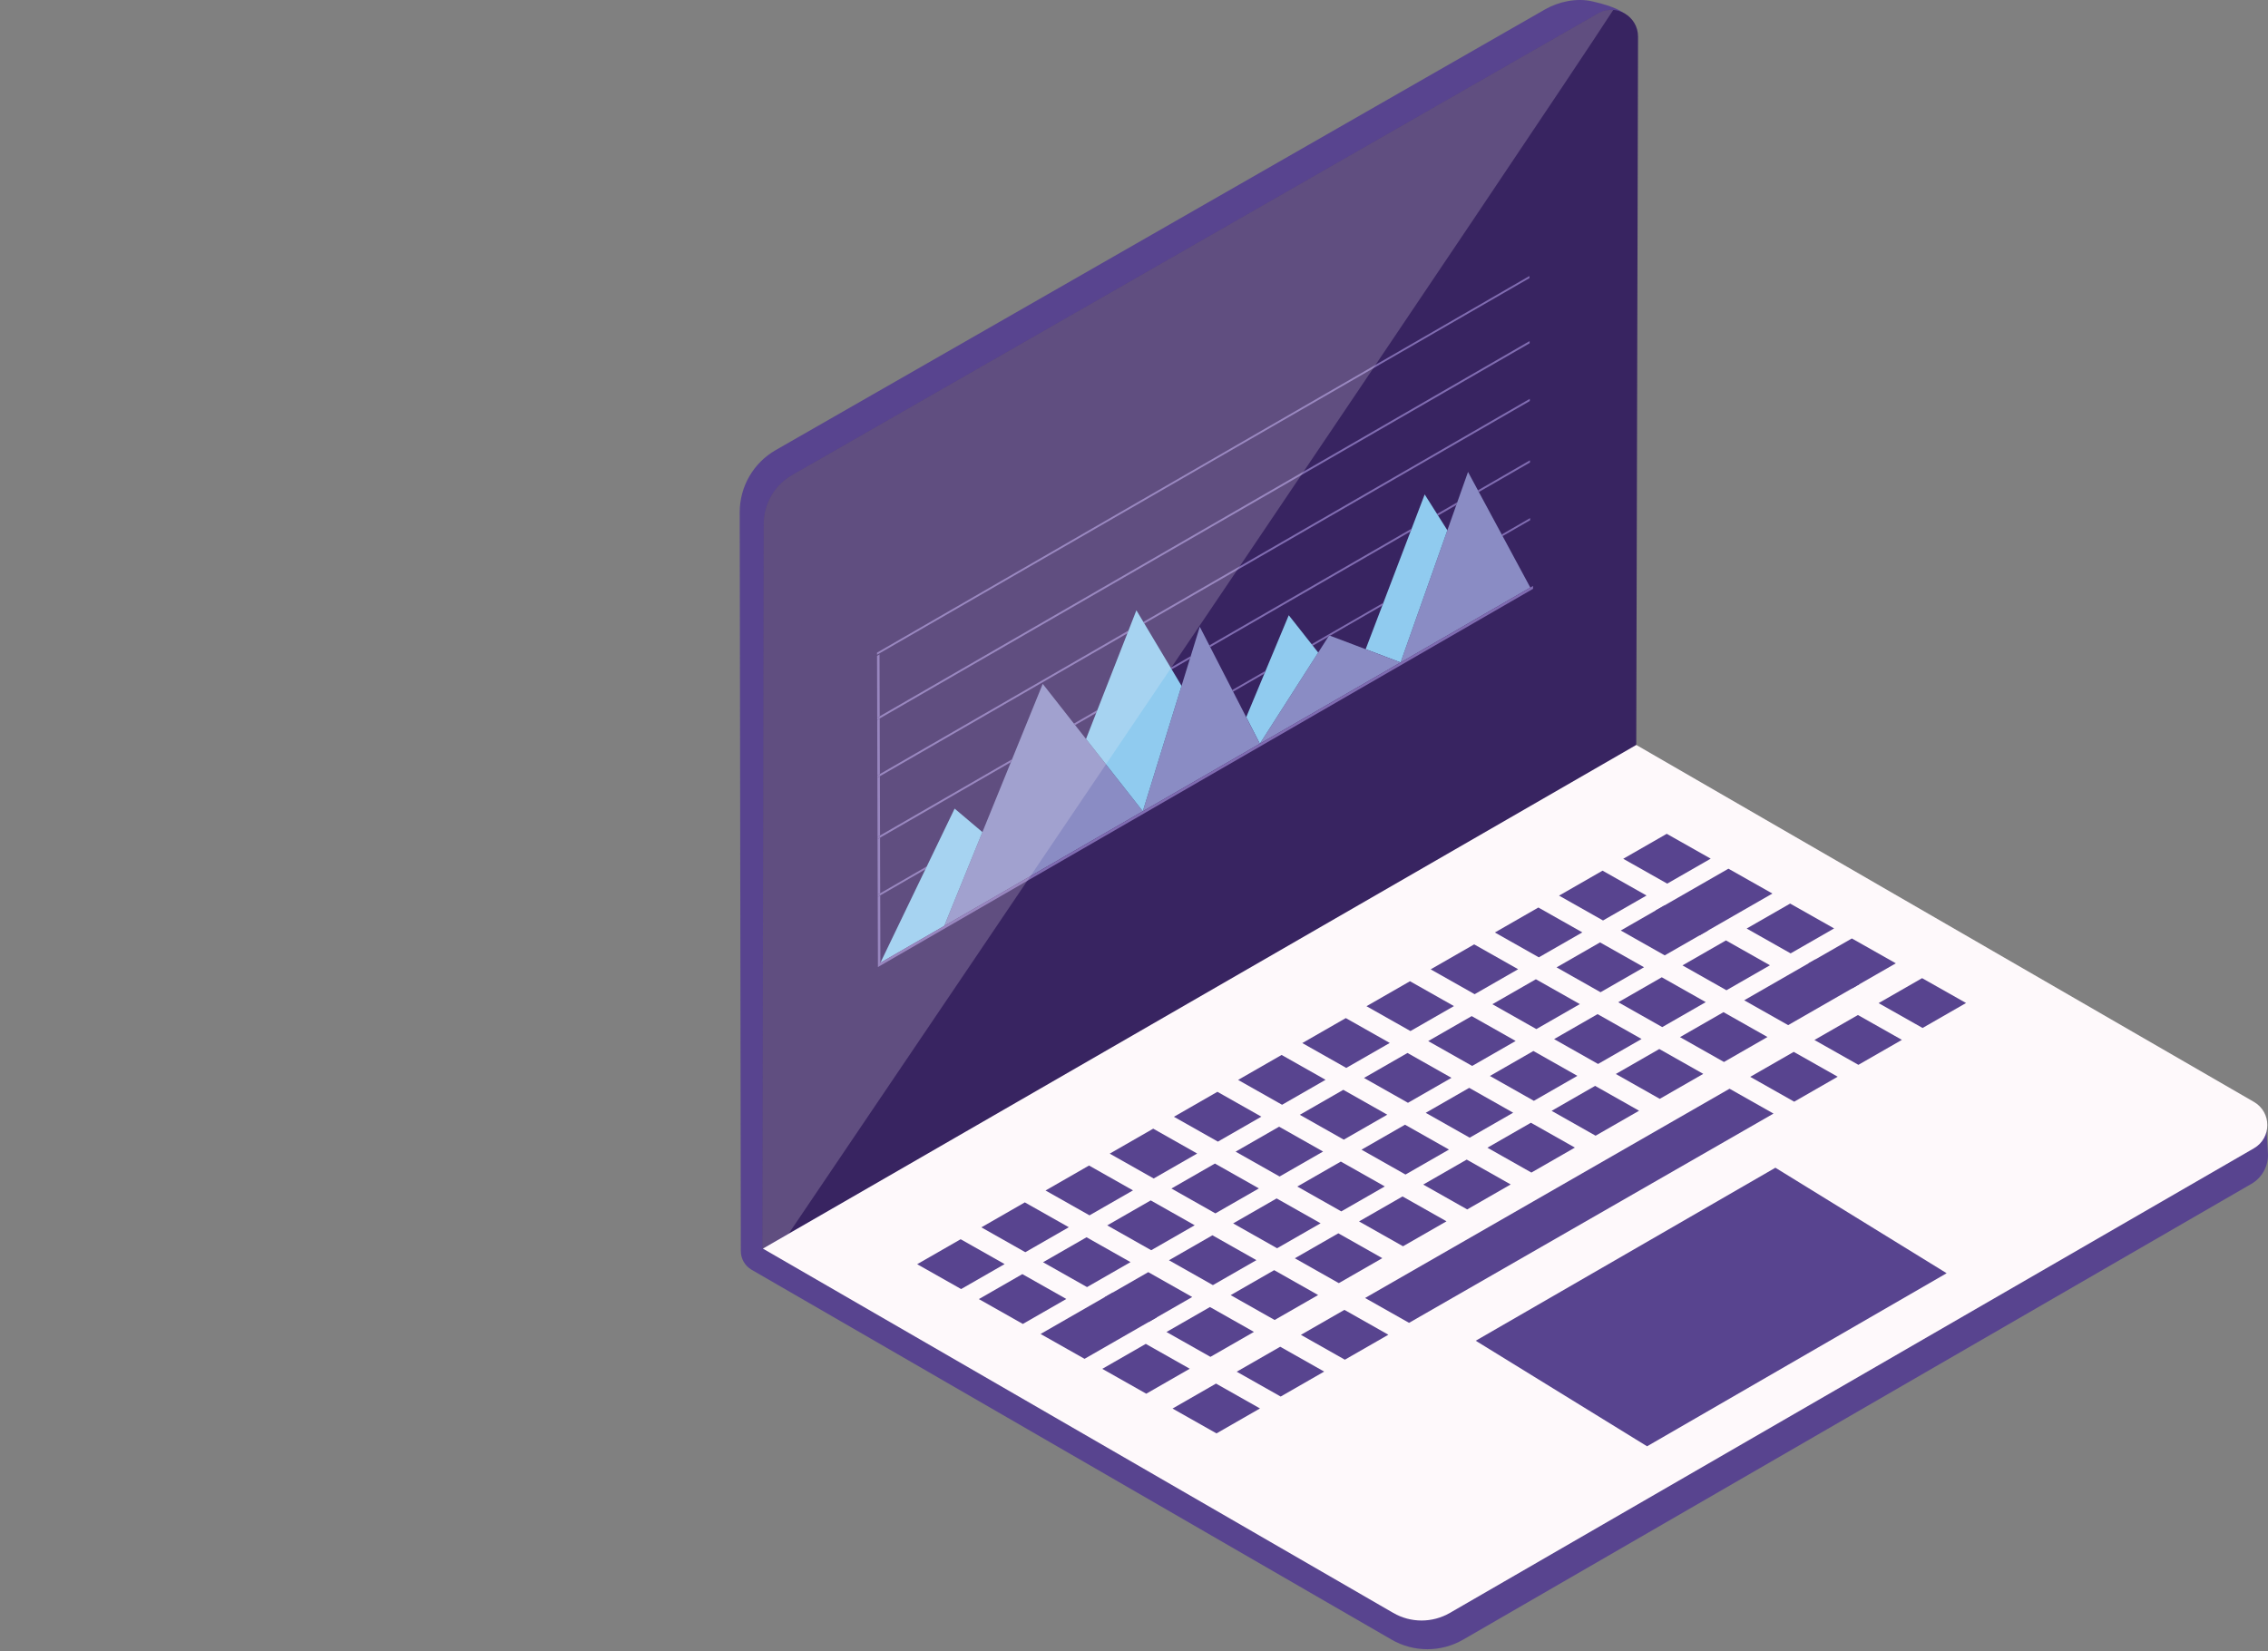 <?xml version="1.0" encoding="utf-8"?>
<!-- Generator: Adobe Illustrator 16.0.0, SVG Export Plug-In . SVG Version: 6.00 Build 0)  -->
<!DOCTYPE svg PUBLIC "-//W3C//DTD SVG 1.1//EN" "http://www.w3.org/Graphics/SVG/1.1/DTD/svg11.dtd">
<svg version="1.1" id="Layer_1" xmlns="http://www.w3.org/2000/svg" xmlns:xlink="http://www.w3.org/1999/xlink" x="0px" y="0px"
	 width="320px" height="233px" viewBox="0 0 320 233" enable-background="new 0 0 320 233" xml:space="preserve">
<rect x="0" y="0" width="320" height="233" fill="#808080" stroke="none"/>
<g>
	<g>
		<g>
			<path fill="#58448F" d="M109.447,63.508L217.979,1.335c1.949-1.117,4.48-1.65,6.672-1.145c3.074,0.709,5.959,1.677,5.953,4.369
				l0.164,100.879l-9.549,5.641c3.125,1.521,98.395,47.891,98.551,48.005l0.23,3.892c0,1.68-0.889,3.228-2.342,4.069
				c-16.217,9.393-111.214,64.31-111.214,64.31c-3.126,1.807-6.978,1.807-10.103,0l-90.292-52.188
				c-0.941-0.544-1.522-1.549-1.524-2.637L104.37,72.242C104.379,68.632,106.314,65.302,109.447,63.508z"/>
			<g>
				<path fill="#382461" d="M107.568,176.188l123.295-70.349l0.254-100.657c0.008-2.908-3.135-4.734-5.658-3.289L111.762,67.026
					c-2.476,1.418-4.005,4.05-4.012,6.902L107.568,176.188z"/>
				<polygon fill="#382461" points="226.043,7.738 113.168,72.527 112.933,167.288 226.043,102.357 				"/>
			</g>
			<g>
				<path fill="#FEF9FB" d="M107.638,176.18l123.229-71.067l87.15,50.369c2.516,1.455,2.516,5.089,0,6.543l-113.451,65.562
					c-2.47,1.428-5.514,1.428-7.984,0L107.638,176.18z"/>
			</g>
			<g>
				<g>
					<path fill="#58448F" d="M141.745,178.366c-2.454,1.409-3.681,2.114-6.135,3.523c-2.481-1.403-3.722-2.104-6.203-3.507
						c2.455-1.409,3.681-2.114,6.136-3.523C138.023,176.262,139.264,176.964,141.745,178.366z"/>
					<path fill="#58448F" d="M150.801,173.166c-2.454,1.409-3.681,2.113-6.135,3.523c-2.481-1.403-3.722-2.104-6.203-3.507
						c2.454-1.409,3.681-2.114,6.135-3.523C147.079,171.062,148.32,171.763,150.801,173.166z"/>
					<path fill="#58448F" d="M159.857,167.965c-2.454,1.409-3.681,2.114-6.136,3.523c-2.481-1.402-3.722-2.104-6.203-3.506
						c2.455-1.409,3.682-2.114,6.136-3.523C156.136,165.861,157.376,166.563,159.857,167.965z"/>
					<path fill="#58448F" d="M168.914,162.765c-2.454,1.409-3.682,2.114-6.136,3.523c-2.481-1.402-3.722-2.104-6.203-3.507
						c2.455-1.409,3.682-2.114,6.136-3.523C165.192,160.66,166.434,161.361,168.914,162.765z"/>
					<path fill="#58448F" d="M177.971,157.563c-2.453,1.409-3.682,2.114-6.135,3.523c-2.482-1.402-3.723-2.104-6.203-3.506
						c2.453-1.41,3.682-2.114,6.135-3.524C174.25,155.46,175.49,156.161,177.971,157.563z"/>
					<path fill="#58448F" d="M187.028,152.362c-2.454,1.41-3.682,2.114-6.136,3.523c-2.481-1.402-3.723-2.104-6.203-3.506
						c2.454-1.409,3.682-2.114,6.137-3.523C183.307,150.259,184.547,150.96,187.028,152.362z"/>
					<path fill="#58448F" d="M196.086,147.162c-2.455,1.409-3.682,2.114-6.137,3.523c-2.48-1.403-3.722-2.104-6.203-3.507
						c2.455-1.409,3.682-2.114,6.137-3.523C192.363,145.058,193.604,145.759,196.086,147.162z"/>
					<path fill="#58448F" d="M205.143,141.961c-2.455,1.409-3.682,2.114-6.137,3.523c-2.48-1.402-3.721-2.104-6.203-3.506
						c2.455-1.41,3.682-2.114,6.137-3.524C201.42,139.857,202.661,140.559,205.143,141.961z"/>
					<path fill="#58448F" d="M214.199,136.76c-2.454,1.41-3.682,2.114-6.136,3.523c-2.481-1.402-3.722-2.104-6.203-3.506
						c2.454-1.41,3.682-2.114,6.136-3.523C210.478,134.656,211.719,135.357,214.199,136.76z"/>
					<path fill="#58448F" d="M223.256,131.56c-2.455,1.409-3.682,2.114-6.137,3.523c-2.48-1.402-3.721-2.104-6.202-3.507
						c2.454-1.409,3.681-2.113,6.136-3.523C219.533,129.456,220.775,130.157,223.256,131.56z"/>
					<path fill="#58448F" d="M232.313,126.359c-2.455,1.408-3.682,2.113-6.137,3.522c-2.48-1.402-3.721-2.104-6.203-3.506
						c2.455-1.409,3.682-2.114,6.137-3.523C228.59,124.255,229.832,124.957,232.313,126.359z"/>
					<path fill="#58448F" d="M241.369,121.158c-2.455,1.41-3.682,2.114-6.137,3.523c-2.48-1.402-3.721-2.104-6.203-3.506
						c2.455-1.41,3.682-2.114,6.137-3.523C237.646,119.055,238.887,119.756,241.369,121.158z"/>
					<path fill="#58448F" d="M150.452,183.288c-2.455,1.409-3.682,2.114-6.136,3.523c-2.481-1.403-3.722-2.104-6.204-3.507
						c2.454-1.409,3.681-2.114,6.136-3.523C146.729,181.184,147.97,181.886,150.452,183.288z"/>
					<path fill="#58448F" d="M159.508,178.088c-2.455,1.409-3.682,2.113-6.136,3.523c-2.481-1.403-3.722-2.104-6.204-3.507
						c2.454-1.41,3.682-2.114,6.136-3.523C155.785,175.983,157.026,176.685,159.508,178.088z"/>
					<path fill="#58448F" d="M168.564,172.887c-2.455,1.41-3.682,2.114-6.136,3.523c-2.481-1.402-3.723-2.104-6.204-3.507
						c2.454-1.409,3.681-2.114,6.136-3.523C164.842,170.783,166.082,171.484,168.564,172.887z"/>
					<path fill="#58448F" d="M177.621,167.687c-2.454,1.409-3.682,2.114-6.136,3.523c-2.481-1.403-3.723-2.104-6.204-3.507
						c2.455-1.409,3.682-2.114,6.137-3.523C173.898,165.582,175.14,166.283,177.621,167.687z"/>
					<path fill="#58448F" d="M186.678,162.485c-2.454,1.409-3.682,2.114-6.136,3.523c-2.481-1.402-3.722-2.104-6.204-3.507
						c2.455-1.409,3.682-2.114,6.137-3.523C182.956,160.381,184.197,161.083,186.678,162.485z"/>
					<path fill="#58448F" d="M195.735,157.284c-2.454,1.41-3.682,2.114-6.136,3.523c-2.482-1.402-3.723-2.104-6.204-3.506
						c2.454-1.41,3.682-2.114,6.136-3.524C192.014,155.181,193.254,155.882,195.735,157.284z"/>
					<path fill="#58448F" d="M204.792,152.084c-2.454,1.409-3.682,2.114-6.136,3.523c-2.481-1.403-3.723-2.104-6.204-3.507
						c2.454-1.41,3.683-2.114,6.136-3.523C201.07,149.979,202.311,150.681,204.792,152.084z"/>
					<path fill="#58448F" d="M213.85,146.883c-2.455,1.409-3.682,2.114-6.137,3.523c-2.481-1.402-3.723-2.104-6.203-3.507
						c2.454-1.409,3.682-2.114,6.136-3.523C210.127,144.778,211.367,145.48,213.85,146.883z"/>
					<path fill="#58448F" d="M222.906,141.682c-2.455,1.41-3.682,2.114-6.137,3.523c-2.48-1.402-3.722-2.104-6.203-3.507
						c2.455-1.409,3.682-2.113,6.137-3.523C219.184,139.578,220.424,140.279,222.906,141.682z"/>
					<path fill="#58448F" d="M231.963,136.481c-2.455,1.409-3.682,2.114-6.137,3.523c-2.48-1.403-3.723-2.104-6.203-3.507
						c2.455-1.409,3.682-2.114,6.135-3.523C228.24,134.377,229.48,135.078,231.963,136.481z"/>
					<path fill="#58448F" d="M241.02,131.281c-2.455,1.409-3.682,2.113-6.137,3.523c-2.48-1.403-3.721-2.104-6.203-3.508
						c2.455-1.409,3.682-2.113,6.135-3.523C237.297,129.177,238.537,129.878,241.02,131.281z"/>
					<path fill="#58448F" d="M250.074,126.08c-4.113,2.363-6.172,3.545-10.285,5.908c-2.482-1.403-3.723-2.104-6.205-3.508
						c4.115-2.363,6.172-3.544,10.287-5.906C246.354,123.977,247.594,124.678,250.074,126.08z"/>
					<path fill="#58448F" d="M163.213,185.882c-4.077,2.341-6.114,3.511-10.19,5.852c-2.481-1.403-3.722-2.104-6.204-3.507
						c4.076-2.341,6.113-3.511,10.189-5.852C159.49,183.778,160.73,184.479,163.213,185.882z"/>
					<path fill="#58448F" d="M168.215,183.01c-2.455,1.409-3.682,2.114-6.136,3.523c-2.481-1.403-3.722-2.104-6.204-3.507
						c2.454-1.41,3.681-2.114,6.136-3.523C164.492,180.905,165.733,181.606,168.215,183.01z"/>
					<path fill="#58448F" d="M177.271,177.809c-2.455,1.41-3.682,2.114-6.137,3.523c-2.48-1.402-3.722-2.104-6.203-3.507
						c2.455-1.409,3.682-2.114,6.136-3.523C173.549,175.705,174.789,176.406,177.271,177.809z"/>
					<path fill="#58448F" d="M186.328,172.608c-2.455,1.409-3.682,2.114-6.137,3.523c-2.48-1.403-3.722-2.104-6.203-3.507
						c2.455-1.409,3.682-2.114,6.137-3.523C182.605,170.504,183.847,171.205,186.328,172.608z"/>
					<path fill="#58448F" d="M195.385,167.407c-2.454,1.409-3.682,2.114-6.136,3.523c-2.481-1.402-3.722-2.104-6.204-3.507
						c2.455-1.409,3.682-2.114,6.137-3.523C191.662,165.303,192.903,166.005,195.385,167.407z"/>
					<path fill="#58448F" d="M204.442,162.206c-2.454,1.41-3.683,2.114-6.136,3.524c-2.482-1.403-3.723-2.104-6.205-3.508
						c2.455-1.409,3.682-2.113,6.137-3.523C200.721,160.103,201.961,160.804,204.442,162.206z"/>
					<path fill="#58448F" d="M213.498,157.006c-2.453,1.409-3.681,2.114-6.135,3.523c-2.482-1.402-3.723-2.104-6.204-3.507
						c2.454-1.409,3.682-2.114,6.136-3.523C209.777,154.901,211.018,155.603,213.498,157.006z"/>
					<path fill="#58448F" d="M222.557,151.805c-2.455,1.409-3.682,2.114-6.137,3.523c-2.482-1.402-3.723-2.104-6.203-3.507
						c2.454-1.409,3.682-2.114,6.135-3.523C218.834,149.7,220.074,150.402,222.557,151.805z"/>
					<path fill="#58448F" d="M231.613,146.604c-2.455,1.409-3.682,2.113-6.137,3.523c-2.48-1.403-3.723-2.104-6.203-3.508
						c2.453-1.409,3.682-2.113,6.135-3.523C227.891,144.5,229.131,145.201,231.613,146.604z"/>
					<path fill="#58448F" d="M240.67,141.403c-2.455,1.409-3.682,2.114-6.137,3.523c-2.48-1.402-3.721-2.104-6.203-3.507
						c2.455-1.409,3.682-2.114,6.137-3.523C236.947,139.299,238.188,140.001,240.67,141.403z"/>
					<path fill="#58448F" d="M249.727,136.203c-2.455,1.409-3.682,2.113-6.137,3.523c-2.48-1.403-3.721-2.104-6.203-3.508
						c2.455-1.409,3.682-2.113,6.135-3.522C246.004,134.099,247.244,134.8,249.727,136.203z"/>
					<path fill="#58448F" d="M258.781,131.003c-2.453,1.409-3.68,2.113-6.135,3.522c-2.48-1.402-3.723-2.104-6.203-3.507
						c2.453-1.409,3.682-2.114,6.135-3.522C255.061,128.898,256.301,129.6,258.781,131.003z"/>
					<path fill="#58448F" d="M167.865,193.132c-2.454,1.409-3.682,2.114-6.135,3.523c-2.482-1.403-3.723-2.104-6.204-3.507
						c2.454-1.409,3.681-2.114,6.136-3.523C164.143,191.027,165.384,191.729,167.865,193.132z"/>
					<path fill="#58448F" d="M176.922,187.932c-2.455,1.409-3.682,2.114-6.136,3.523c-2.481-1.403-3.722-2.104-6.204-3.507
						c2.455-1.409,3.682-2.114,6.136-3.523C173.199,185.827,174.439,186.528,176.922,187.932z"/>
					<path fill="#58448F" d="M185.979,182.731c-2.455,1.409-3.682,2.113-6.137,3.522c-2.48-1.402-3.722-2.104-6.203-3.507
						c2.455-1.409,3.682-2.113,6.136-3.523C182.256,180.627,183.496,181.328,185.979,182.731z"/>
					<path fill="#58448F" d="M195.035,177.53c-2.455,1.409-3.682,2.114-6.137,3.523c-2.48-1.402-3.722-2.104-6.203-3.507
						c2.455-1.409,3.682-2.114,6.137-3.523C191.313,175.426,192.554,176.128,195.035,177.53z"/>
					<path fill="#58448F" d="M204.092,172.329c-2.454,1.41-3.682,2.114-6.136,3.523c-2.481-1.402-3.722-2.104-6.204-3.507
						c2.455-1.409,3.682-2.113,6.137-3.523C200.369,170.226,201.611,170.927,204.092,172.329z"/>
					<path fill="#58448F" d="M213.148,167.128c-2.453,1.41-3.682,2.114-6.136,3.524c-2.481-1.403-3.722-2.104-6.203-3.507
						c2.454-1.41,3.681-2.114,6.136-3.524C209.427,165.024,210.668,165.726,213.148,167.128z"/>
					<path fill="#58448F" d="M222.205,161.928c-2.453,1.409-3.682,2.114-6.135,3.523c-2.482-1.402-3.723-2.104-6.204-3.507
						c2.454-1.409,3.681-2.114,6.136-3.523C218.484,159.823,219.725,160.525,222.205,161.928z"/>
					<path fill="#58448F" d="M231.264,156.727c-2.455,1.409-3.682,2.114-6.137,3.523c-2.482-1.402-3.723-2.104-6.203-3.507
						c2.453-1.409,3.682-2.114,6.135-3.523C227.541,154.623,228.781,155.324,231.264,156.727z"/>
					<path fill="#58448F" d="M240.32,151.525c-2.455,1.41-3.682,2.114-6.137,3.524c-2.48-1.403-3.723-2.104-6.203-3.507
						c2.455-1.41,3.682-2.114,6.137-3.524C236.598,149.422,237.838,150.123,240.32,151.525z"/>
					<path fill="#58448F" d="M249.377,146.325c-2.455,1.409-3.682,2.114-6.137,3.523c-2.48-1.402-3.721-2.104-6.203-3.507
						c2.455-1.409,3.682-2.114,6.137-3.523C245.654,144.222,246.895,144.923,249.377,146.325z"/>
					<path fill="#58448F" d="M262.346,138.878c-4.02,2.309-6.029,3.462-10.049,5.771c-2.48-1.403-3.723-2.104-6.203-3.507
						c4.02-2.309,6.029-3.463,10.049-5.771C258.623,136.774,259.863,137.476,262.346,138.878z"/>
					<path fill="#58448F" d="M267.488,135.925c-2.453,1.409-3.68,2.113-6.135,3.522c-2.48-1.402-3.723-2.104-6.203-3.507
						c2.453-1.409,3.682-2.113,6.135-3.522C263.768,133.82,265.008,134.521,267.488,135.925z"/>
					<path fill="#58448F" d="M177.775,198.734c-2.454,1.409-3.682,2.113-6.135,3.522c-2.481-1.402-3.723-2.104-6.203-3.506
						c2.453-1.409,3.681-2.114,6.135-3.523C174.054,196.63,175.295,197.331,177.775,198.734z"/>
					<path fill="#58448F" d="M186.832,193.533c-2.455,1.41-3.682,2.114-6.136,3.523c-2.481-1.402-3.722-2.104-6.203-3.506
						c2.454-1.41,3.681-2.114,6.136-3.523C183.109,191.43,184.351,192.131,186.832,193.533z"/>
					<path fill="#58448F" d="M195.889,188.333c-2.455,1.409-3.682,2.114-6.137,3.523c-2.48-1.402-3.721-2.104-6.203-3.507
						c2.455-1.409,3.682-2.114,6.137-3.523C192.166,186.229,193.407,186.931,195.889,188.333z"/>
					<path fill="#58448F" d="M250.23,157.128c-17.141,9.843-34.281,19.686-51.422,29.528c-2.48-1.403-3.721-2.104-6.203-3.507
						c17.141-9.843,34.281-19.686,51.422-29.528C246.508,155.024,247.748,155.726,250.23,157.128z"/>
					<path fill="#58448F" d="M259.287,151.928c-2.455,1.409-3.682,2.113-6.137,3.523c-2.48-1.403-3.721-2.104-6.203-3.507
						c2.455-1.409,3.682-2.114,6.137-3.523C255.564,149.823,256.805,150.525,259.287,151.928z"/>
					<path fill="#58448F" d="M268.344,146.727c-2.455,1.41-3.682,2.114-6.137,3.523c-2.48-1.402-3.721-2.104-6.203-3.506
						c2.455-1.41,3.682-2.114,6.137-3.523C264.621,144.623,265.861,145.324,268.344,146.727z"/>
					<path fill="#58448F" d="M277.398,141.526c-2.453,1.409-3.682,2.114-6.135,3.523c-2.48-1.402-3.723-2.104-6.203-3.507
						c2.455-1.409,3.682-2.113,6.135-3.522C273.678,139.423,274.918,140.124,277.398,141.526z"/>
				</g>
			</g>
			<polygon fill="#58448F" points="208.214,189.181 250.496,164.769 274.658,179.654 232.391,204.075 			"/>
		</g>
		<g>
			<g>
				<polygon fill="#806CB1" points="208.528,69.188 215.867,64.951 215.867,65.26 208.655,69.424 				"/>
			</g>
			<g>
				<polygon fill="#806CB1" points="202.9,72.746 202.758,72.52 205.611,70.872 205.475,71.26 				"/>
			</g>
			<g>
				<polygon fill="#806CB1" points="211.884,75.416 215.891,73.103 215.891,73.402 212.007,75.645 				"/>
			</g>
			<g enable-background="new    ">
				<g>
					<polygon fill="#8A8CC4" points="212.007,75.645 215.918,82.903 211.088,85.691 197.611,93.472 204.214,74.822 205.475,71.26 
						205.611,70.872 207.128,66.59 208.528,69.188 208.655,69.424 211.884,75.416 					"/>
				</g>
				<g>
					<polygon fill="#90CBEF" points="202.9,72.746 204.214,74.822 197.611,93.472 192.686,91.605 195.035,85.443 195.182,85.059 
						199.022,74.985 199.174,74.589 201.014,69.763 202.758,72.52 					"/>
				</g>
				<g>
					<polygon fill="#8A8CC4" points="187.66,89.701 192.686,91.605 197.611,93.472 190.383,97.645 177.754,104.937 185.989,92.075 
						187.421,89.839 187.539,89.655 					"/>
				</g>
				<g>
					<polygon fill="#806CB1" points="185.226,91.106 185.063,90.901 195.182,85.059 195.035,85.443 187.66,89.701 187.539,89.655 
						187.421,89.839 					"/>
				</g>
				<g>
					<polygon fill="#90CBEF" points="185.226,91.106 185.989,92.075 177.754,104.937 175.834,101.195 178.398,95.048 
						178.563,94.654 181.836,86.81 185.063,90.901 					"/>
				</g>
				<g>
					<polygon fill="#806CB1" points="173.985,97.596 173.867,97.365 178.563,94.654 178.398,95.048 					"/>
				</g>
				<g>
					<polygon fill="#806CB1" points="170.755,91.306 170.633,91.067 199.174,74.589 199.022,74.985 					"/>
				</g>
				<g>
					<polygon fill="#8A8CC4" points="173.985,97.596 175.834,101.195 177.754,104.937 173.168,107.585 161.243,114.47 
						166.709,96.774 167.887,92.962 168.002,92.586 169.283,88.439 170.633,91.067 170.755,91.306 173.867,97.365 					"/>
				</g>
				<g>
					<polygon fill="#806CB1" points="165.317,94.445 165.18,94.215 168.002,92.586 167.887,92.962 					"/>
				</g>
				<g>
					<polygon fill="#806CB1" points="161.321,87.757 215.842,56.279 215.844,56.587 161.459,87.986 					"/>
				</g>
				<g>
					<polygon fill="#806CB1" points="215.818,48.127 215.82,48.436 124.122,101.377 123.77,101.581 123.769,101.272 
						124.122,101.069 					"/>
				</g>
			</g>
			<g>
				<polygon fill="#806CB1" points="123.792,109.424 124.145,109.221 159.221,88.969 159.065,89.368 124.145,109.529 
					123.793,109.732 				"/>
			</g>
			<g>
				<polygon fill="#806CB1" points="151.692,102.312 151.525,102.099 154.827,100.193 154.67,100.592 				"/>
			</g>
			<g>
				<polygon fill="#806CB1" points="123.84,126.248 124.192,126.045 130.765,122.25 130.566,122.664 124.193,126.344 
					123.841,126.547 				"/>
			</g>
			<g enable-background="new    ">
				<g>
					<polygon fill="#8A8CC4" points="151.692,102.312 153.23,104.27 161.243,114.47 145.729,123.426 133.226,130.645 
						138.612,117.41 142.626,107.546 142.79,107.142 147.123,96.495 151.525,102.099 					"/>
				</g>
				<g>
					<polygon fill="#90CBEF" points="134.691,114.096 138.612,117.41 133.226,130.645 124.22,135.845 130.566,122.664 
						130.765,122.25 					"/>
				</g>
				<g>
					<polygon fill="#806CB1" points="123.817,118.097 124.169,117.893 142.79,107.142 142.626,107.546 124.17,118.201 
						123.818,118.404 					"/>
				</g>
			</g>
			<g>
				<polygon fill="#90CBEF" points="165.317,94.445 166.709,96.774 161.243,114.47 153.23,104.27 154.67,100.592 154.827,100.193 
					159.065,89.368 159.221,88.969 160.339,86.113 161.321,87.757 161.459,87.986 165.18,94.215 				"/>
			</g>
			<g>
				<polygon fill="#806CB1" points="215.793,38.944 215.795,39.243 123.744,92.388 123.743,92.089 				"/>
			</g>
			<g>
				<polygon fill="#806CB1" points="124.097,92.339 124.122,101.069 123.769,101.272 123.77,101.581 124.122,101.377 
					124.145,109.221 123.792,109.424 123.793,109.732 124.146,109.529 124.169,117.893 123.817,118.097 123.818,118.404 
					124.17,118.201 124.192,126.045 123.84,126.248 123.841,126.547 124.193,126.344 124.22,135.845 216.303,82.68 216.305,83.085 
					123.869,136.453 123.745,92.542 				"/>
			</g>
		</g>
		<path opacity="0.2" fill="#FEF9FB" d="M225.459,1.894L111.762,67.026c-2.476,1.418-4.005,4.05-4.012,6.902l-0.182,102.26
			l3.709-2.116c22.11-32.676,105.42-155.845,116.344-172.665C226.906,1.352,226.16,1.493,225.459,1.894z"/>
	</g>
</g>
</svg>
